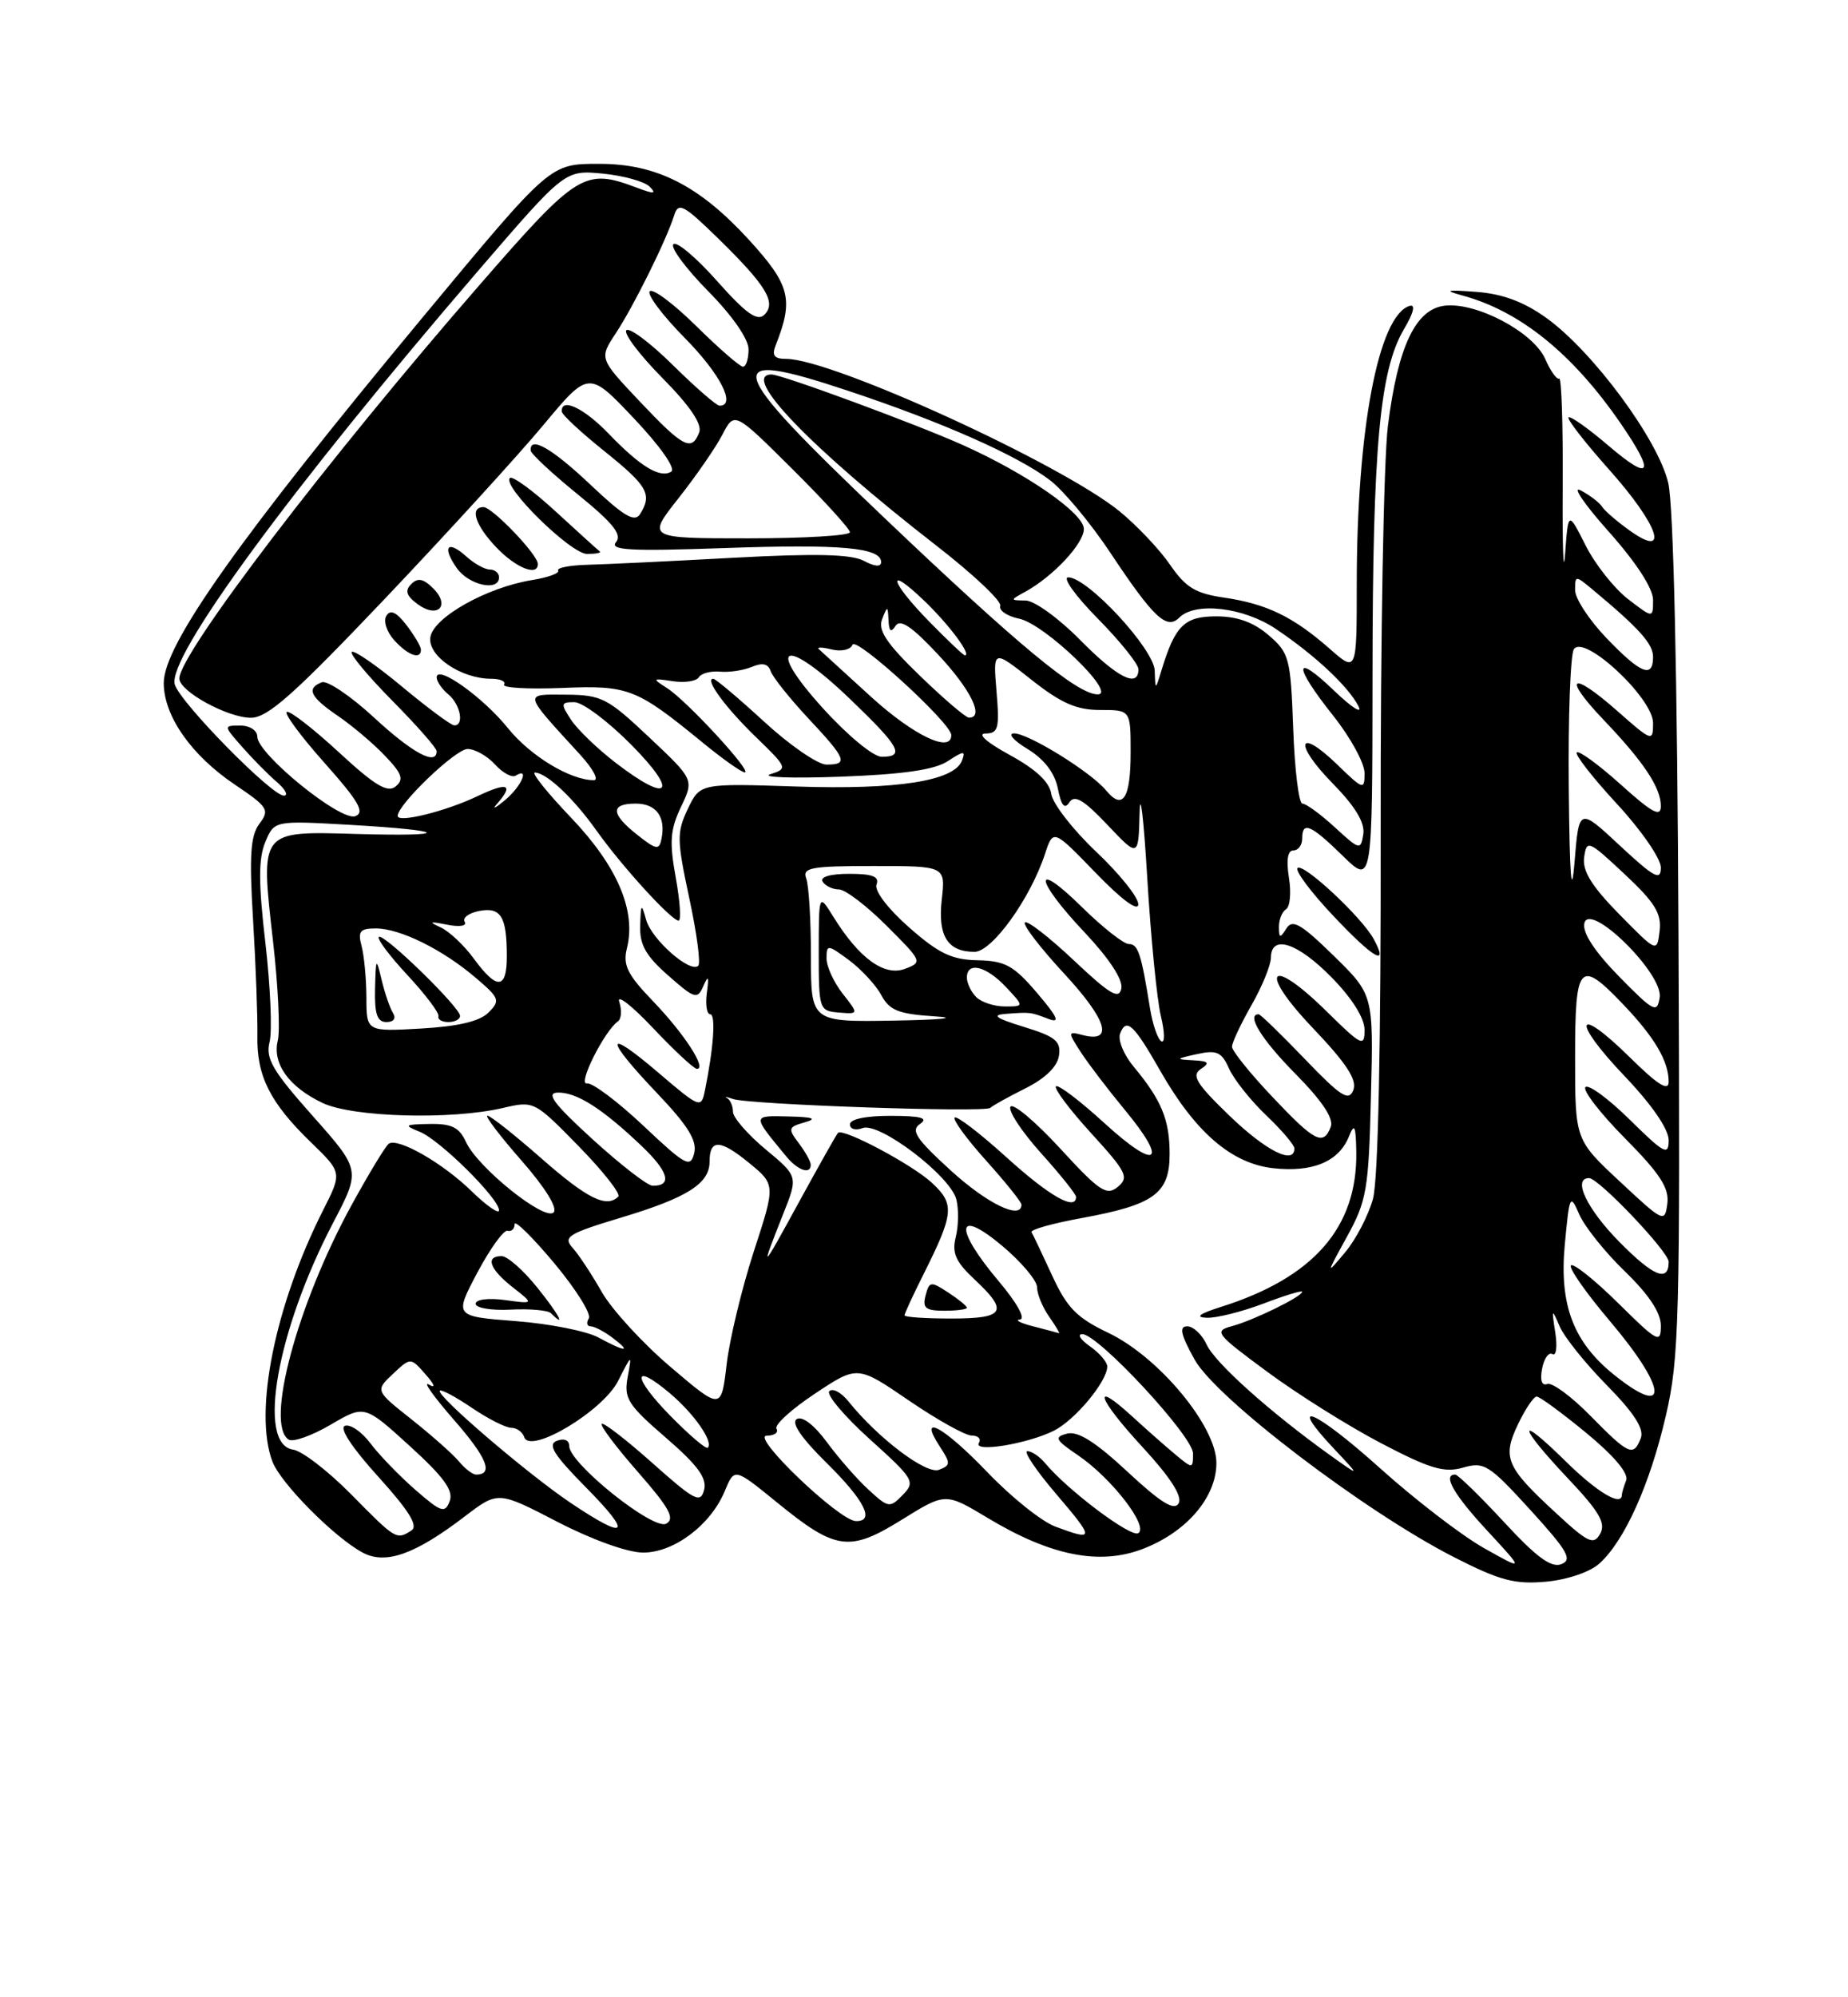 <?xml version="1.0" encoding="UTF-8" standalone="no"?>
<!DOCTYPE svg PUBLIC "-//W3C//DTD SVG 1.1//EN" "http://www.w3.org/Graphics/SVG/1.1/DTD/svg11.dtd" >
<svg xmlns="http://www.w3.org/2000/svg" xmlns:xlink="http://www.w3.org/1999/xlink" version="1.1" viewBox="0 0 237 256">
 <g >
 <path fill="currentColor"
d=" M 205.12 200.40 C 208.35 197.48 211.58 190.31 213.63 181.50 C 215.35 174.14 215.48 169.22 215.26 120.00 C 215.11 86.36 214.62 64.80 213.95 61.91 C 212.66 56.37 204.32 45.08 198.34 40.77 C 195.43 38.68 192.73 37.67 189.34 37.41 C 185.50 37.12 185.12 37.21 187.50 37.86 C 194.92 39.86 201.68 45.31 207.85 54.28 C 212.32 60.78 211.76 61.80 206.29 57.13 C 203.69 54.91 201.39 53.28 201.16 53.50 C 200.94 53.73 203.29 56.74 206.37 60.20 C 212.72 67.31 214.21 71.71 209.03 68.02 C 207.40 66.86 205.80 65.48 205.47 64.96 C 205.15 64.44 203.92 63.49 202.73 62.86 C 201.55 62.22 203.14 64.58 206.28 68.10 C 209.82 72.07 211.99 75.40 212.00 76.88 C 212.00 79.26 212.00 79.26 208.77 76.77 C 207.00 75.40 204.55 72.30 203.34 69.89 C 201.12 65.50 201.12 65.50 200.72 71.00 C 200.50 74.03 200.36 70.13 200.41 62.34 C 200.46 54.56 200.26 48.34 199.96 48.52 C 199.67 48.71 198.85 47.57 198.16 45.99 C 196.64 42.57 189.36 38.71 185.29 39.18 C 181.55 39.61 179.28 44.39 178.00 54.54 C 177.45 58.86 177.03 82.06 177.07 106.10 C 177.11 133.83 176.75 151.20 176.08 153.65 C 175.50 155.77 173.90 158.85 172.52 160.50 C 170.04 163.46 170.04 163.43 172.75 158.50 C 175.28 153.89 175.53 152.48 175.82 140.50 C 176.15 127.50 176.15 127.50 171.04 122.50 C 166.85 118.41 165.75 117.77 164.98 119.00 C 164.16 120.29 164.03 120.26 164.02 118.81 C 164.01 117.88 164.42 116.86 164.93 116.54 C 165.45 116.22 165.61 114.40 165.30 112.48 C 164.94 110.23 165.14 109.00 165.87 109.00 C 166.49 109.00 167.00 108.33 167.00 107.50 C 167.00 105.21 168.07 105.66 172.21 109.70 C 176.00 113.41 176.00 113.41 176.02 86.45 C 176.04 57.33 176.94 47.46 180.05 42.20 C 181.30 40.08 181.57 38.97 180.77 39.21 C 176.78 40.45 174.00 55.07 174.00 74.83 C 174.00 86.21 174.00 86.21 170.49 83.12 C 165.83 79.04 162.44 77.40 157.00 76.60 C 153.32 76.07 152.06 75.30 150.06 72.39 C 148.72 70.43 145.79 67.34 143.56 65.52 C 136.03 59.41 106.69 46.00 100.83 46.00 C 99.29 46.00 98.96 45.57 99.48 44.25 C 101.81 38.37 101.34 36.54 96.07 30.76 C 89.69 23.79 84.22 21.00 76.89 21.00 C 70.50 21.00 70.69 20.84 54.35 40.50 C 30.64 69.04 21.00 82.64 21.00 87.54 C 21.00 91.77 24.54 96.82 30.14 100.58 C 34.37 103.43 34.61 103.81 33.27 105.58 C 32.12 107.11 31.95 109.63 32.46 118.00 C 32.81 123.78 33.05 130.40 33.01 132.73 C 32.90 137.90 34.62 141.32 39.86 146.40 C 43.88 150.29 43.88 150.29 41.45 155.09 C 35.27 167.30 32.51 180.95 34.94 187.34 C 36.00 190.12 42.88 197.06 46.51 199.00 C 49.45 200.58 53.22 199.24 59.61 194.36 C 63.87 191.11 63.87 191.11 71.49 195.06 C 75.94 197.36 80.51 199.00 82.48 199.00 C 86.45 199.00 91.16 195.45 92.96 191.09 C 94.19 188.13 94.19 188.13 99.62 192.55 C 107.20 198.73 108.92 198.97 115.68 194.77 C 121.26 191.31 121.26 191.31 126.67 194.56 C 134.71 199.40 140.98 200.66 146.53 198.54 C 152.16 196.39 156.00 191.92 156.00 187.51 C 156.00 182.81 148.61 173.92 142.13 170.83 C 138.10 168.91 136.84 167.63 134.94 163.50 C 133.67 160.75 132.48 158.24 132.29 157.93 C 132.11 157.61 135.00 156.80 138.73 156.12 C 148.02 154.42 150.00 152.98 150.00 147.91 C 150.00 143.53 148.97 141.02 145.39 136.72 C 144.12 135.20 143.34 133.29 143.65 132.48 C 144.45 130.40 145.40 131.28 148.80 137.25 C 153.29 145.12 157.93 149.13 163.27 149.73 C 168.32 150.30 171.70 148.89 172.99 145.68 C 173.71 143.89 173.88 144.25 173.94 147.68 C 174.08 157.33 168.45 163.77 156.58 167.51 C 153.81 168.39 153.22 168.83 154.74 168.90 C 155.97 168.96 159.23 168.14 161.99 167.10 C 164.75 166.05 167.00 165.36 167.00 165.57 C 167.00 166.18 160.74 169.24 158.01 169.97 C 155.64 170.61 155.90 170.94 162.50 175.81 C 166.35 178.66 172.92 182.78 177.10 184.97 C 183.39 188.26 185.21 188.80 187.63 188.11 C 190.34 187.33 190.96 187.72 196.26 193.53 C 201.06 198.80 201.69 199.91 200.24 200.48 C 198.95 200.99 197.05 199.60 192.88 195.08 C 189.78 191.74 186.97 189.00 186.63 189.00 C 184.97 189.00 186.43 191.55 190.75 196.21 C 195.50 201.34 195.50 201.34 190.31 198.42 C 187.45 196.81 181.45 192.20 176.97 188.17 C 168.64 180.69 164.88 179.10 171.07 185.68 C 174.50 189.32 174.50 189.32 170.50 186.46 C 162.82 180.95 155.81 174.67 154.75 172.34 C 154.16 171.05 153.04 170.00 152.26 170.00 C 151.19 170.00 151.41 171.02 153.19 174.24 C 155.93 179.21 175.08 193.79 186.50 199.60 C 192.36 202.59 194.27 203.09 198.26 202.73 C 201.01 202.48 203.91 201.49 205.12 200.40 Z  M 176.16 120.34 C 174.63 117.54 167.12 110.55 166.41 111.26 C 166.06 111.60 168.15 114.39 171.05 117.45 C 176.20 122.90 178.17 124.01 176.16 120.34 Z  M 199.57 193.95 C 193.14 188.03 192.63 186.84 194.68 182.55 C 195.61 180.60 196.69 179.00 197.07 179.00 C 197.46 179.00 200.32 181.10 203.43 183.66 C 206.99 186.59 208.89 188.85 208.55 189.74 C 208.25 190.52 208.00 191.35 208.00 191.58 C 208.00 193.17 204.85 191.29 200.78 187.29 C 194.42 181.02 194.65 182.69 201.09 189.50 C 205.11 193.75 205.97 195.23 205.22 196.58 C 204.38 198.08 203.69 197.76 199.57 193.95 Z  M 45.05 191.55 C 42.09 188.55 38.73 185.96 37.58 185.80 C 32.91 185.13 35.49 170.56 42.72 156.73 C 46.26 149.97 46.26 149.97 40.10 143.03 C 34.95 137.24 34.04 135.68 34.57 133.56 C 34.93 132.16 34.68 126.46 34.04 120.89 C 33.14 113.20 33.14 110.08 34.01 107.96 C 35.17 105.17 35.17 105.17 44.84 105.72 C 57.59 106.45 58.15 107.25 45.65 106.89 C 33.27 106.53 33.39 106.37 35.01 120.60 C 35.67 126.36 35.94 132.09 35.63 133.35 C 34.89 136.30 37.04 139.32 41.37 141.37 C 45.24 143.21 57.90 143.56 64.50 142.01 C 68.48 141.08 68.53 141.11 74.21 146.91 C 77.35 150.12 79.64 153.03 79.29 153.37 C 77.79 154.87 75.33 153.65 69.46 148.50 C 66.01 145.47 62.89 143.00 62.51 143.00 C 62.14 143.00 64.10 145.58 66.87 148.74 C 69.91 152.20 71.55 154.85 71.00 155.40 C 69.85 156.55 61.24 149.63 59.76 146.37 C 58.90 144.50 57.93 144.01 55.09 144.06 C 51.85 144.12 51.73 144.22 53.82 145.06 C 56.40 146.09 64.00 153.61 64.00 155.13 C 64.00 155.66 62.40 154.55 60.45 152.65 C 56.77 149.07 51.10 145.82 49.88 146.58 C 49.49 146.81 47.35 150.34 45.11 154.42 C 38.11 167.17 33.96 182.62 37.03 184.52 C 37.60 184.87 40.01 184.01 42.40 182.61 C 46.75 180.06 46.75 180.06 52.55 185.34 C 56.93 189.32 58.19 191.06 57.67 192.41 C 57.06 194.00 56.59 193.85 53.24 190.93 C 51.18 189.13 48.60 186.46 47.50 184.99 C 46.40 183.52 44.93 182.51 44.24 182.75 C 43.47 183.01 45.11 185.52 48.51 189.27 C 52.48 193.66 53.67 195.59 52.76 196.17 C 50.84 197.39 50.79 197.37 45.05 191.55 Z  M 135.35 195.67 C 133.61 195.03 129.71 191.91 126.68 188.75 C 121.03 182.85 117.65 181.00 120.51 185.38 C 121.93 187.55 121.93 187.81 120.42 188.39 C 118.79 189.02 112.59 184.33 108.82 179.63 C 107.89 178.47 106.79 177.88 106.36 178.31 C 105.93 178.73 108.26 181.50 111.54 184.46 C 117.21 189.57 117.42 189.92 115.77 191.61 C 114.12 193.31 113.93 193.28 111.39 190.94 C 109.92 189.60 107.52 186.85 106.04 184.84 C 104.42 182.64 102.88 181.46 102.18 181.89 C 101.43 182.35 102.76 184.31 106.01 187.51 C 110.89 192.32 112.26 195.04 109.75 194.96 C 107.60 194.89 96.26 184.05 98.31 184.02 C 99.30 184.01 99.88 183.61 99.58 183.13 C 99.28 182.65 101.50 180.62 104.51 178.63 C 109.97 175.00 109.97 175.00 116.55 179.50 C 120.17 181.97 123.80 184.00 124.62 184.00 C 125.44 184.00 125.86 184.42 125.54 184.94 C 124.75 186.22 131.79 185.07 135.17 183.37 C 137.88 182.01 142.00 177.05 142.00 175.15 C 142.00 174.58 141.00 173.41 139.78 172.56 C 138.56 171.70 138.12 171.00 138.80 171.00 C 140.84 171.00 153.00 184.09 153.00 186.29 C 153.00 188.27 152.96 188.28 150.75 186.44 C 149.51 185.41 147.04 183.23 145.26 181.60 C 139.91 176.69 140.71 179.18 146.50 185.45 C 150.09 189.34 151.66 191.78 151.16 192.68 C 150.60 193.68 148.91 192.64 144.60 188.64 C 140.50 184.82 138.23 183.39 136.86 183.75 C 135.15 184.19 135.32 184.54 138.27 186.54 C 142.55 189.45 147.36 195.66 145.98 196.51 C 145.03 197.10 136.91 191.00 134.03 187.53 C 133.33 186.69 132.31 186.00 131.76 186.00 C 131.21 186.00 132.87 188.47 135.46 191.50 C 140.40 197.29 140.40 197.55 135.35 195.67 Z  M 73.14 192.60 C 67.55 188.83 55.86 178.81 56.41 178.25 C 56.61 178.06 58.46 179.05 60.52 180.45 C 62.59 181.85 64.85 183.00 65.56 183.00 C 66.26 183.00 67.01 183.54 67.23 184.20 C 67.98 186.45 77.31 180.87 79.27 177.00 C 81.05 173.50 81.05 173.50 80.49 176.53 C 80.00 179.24 80.52 180.07 85.38 184.26 C 89.48 187.80 90.69 189.46 90.30 190.96 C 89.84 192.74 89.09 192.35 83.68 187.53 C 80.32 184.54 77.39 182.28 77.17 182.50 C 76.94 182.73 79.04 185.51 81.83 188.69 C 85.84 193.27 86.60 194.65 85.44 195.29 C 83.81 196.21 73.00 187.56 73.00 185.34 C 73.00 184.59 72.35 184.31 71.42 184.67 C 70.19 185.14 71.00 186.45 75.14 190.64 C 81.21 196.78 80.46 197.52 73.14 192.60 Z  M 58.87 187.33 C 58.12 186.42 55.39 184.00 52.81 181.95 C 48.12 178.24 48.12 178.24 50.39 176.10 C 52.66 173.97 52.66 173.97 54.58 176.16 C 55.75 177.49 55.92 178.00 55.00 177.46 C 54.17 176.98 55.62 179.01 58.20 181.97 C 62.46 186.84 63.34 189.00 61.06 189.00 C 60.61 189.00 59.63 188.25 58.87 187.33 Z  M 86.00 181.50 C 81.10 176.51 81.03 174.47 85.90 178.57 C 89.01 181.19 91.53 184.80 90.77 185.56 C 90.55 185.78 88.41 183.95 86.00 181.50 Z  M 203.98 181.48 C 201.54 178.99 199.04 177.15 198.43 177.39 C 197.73 177.66 197.48 176.92 197.77 175.42 C 198.02 174.10 198.62 173.27 199.10 173.56 C 199.58 173.86 199.74 172.61 199.46 170.80 C 198.98 167.72 199.02 167.67 200.02 170.00 C 200.61 171.38 203.34 174.78 206.09 177.57 C 209.57 181.11 210.88 183.15 210.43 184.32 C 209.50 186.75 208.90 186.49 203.98 181.48 Z  M 86.00 175.21 C 82.42 172.17 78.45 167.84 77.17 165.59 C 75.89 163.34 74.21 160.79 73.43 159.93 C 72.17 158.53 72.86 158.11 79.76 156.03 C 88.13 153.51 91.00 151.70 91.00 148.90 C 91.00 145.98 92.33 146.01 96.00 149.00 C 99.47 151.83 99.47 151.83 96.67 160.41 C 95.14 165.13 93.57 171.63 93.19 174.86 C 92.50 180.74 92.50 180.74 86.00 175.21 Z  M 207.22 176.39 C 201.80 172.12 199.95 167.34 200.68 159.51 C 201.28 153.13 201.36 152.95 202.54 155.66 C 203.22 157.22 205.85 160.51 208.39 162.96 C 211.46 165.93 213.00 168.25 213.00 169.92 C 213.00 172.25 212.60 172.04 207.52 167.02 C 204.51 164.05 201.79 161.88 201.47 162.19 C 201.16 162.51 203.40 165.71 206.45 169.31 C 213.73 177.89 214.16 181.87 207.22 176.39 Z  M 76.75 171.43 C 75.24 170.61 70.46 169.66 66.13 169.33 C 58.25 168.72 58.25 168.72 61.22 163.11 C 62.86 160.03 64.60 157.61 65.10 157.75 C 65.59 157.89 66.00 157.51 66.00 156.91 C 66.00 156.31 68.28 158.56 71.07 161.89 C 73.86 165.23 75.86 168.42 75.51 168.98 C 75.17 169.54 75.27 170.00 75.75 170.00 C 76.23 170.00 77.49 170.66 78.56 171.47 C 81.05 173.35 80.26 173.33 76.75 171.43 Z  M 68.88 165.00 C 67.11 162.80 65.07 161.00 64.33 161.00 C 62.19 161.00 62.79 162.67 65.75 164.99 C 68.50 167.14 68.50 167.14 64.75 166.63 C 62.62 166.34 61.00 166.55 61.00 167.11 C 61.00 167.65 63.02 167.99 65.48 167.86 C 67.95 167.73 70.27 167.94 70.65 168.31 C 72.67 170.34 71.69 168.49 68.88 165.00 Z  M 132.50 170.00 C 130.85 169.58 130.09 169.18 130.81 169.12 C 131.57 169.05 130.41 166.97 128.06 164.19 C 122.33 157.39 122.59 154.72 128.50 159.66 C 130.97 161.73 133.00 164.13 133.00 164.99 C 133.00 165.85 133.70 167.56 134.56 168.78 C 135.41 170.00 135.98 170.95 135.81 170.88 C 135.64 170.82 134.15 170.42 132.50 170.00 Z  M 116.00 168.59 C 116.00 168.37 117.09 166.01 118.43 163.34 C 122.35 155.51 122.46 154.33 119.51 151.60 C 116.99 149.26 108.12 144.55 107.47 145.20 C 107.29 145.37 105.06 149.34 102.50 154.01 C 97.55 163.07 97.45 163.15 100.43 155.63 C 102.36 150.78 102.36 150.78 98.18 147.31 C 95.88 145.40 94.00 143.23 94.00 142.50 C 94.00 141.77 93.66 140.98 93.25 140.75 C 92.84 140.52 93.17 140.57 94.00 140.86 C 96.04 141.58 126.37 142.63 127.00 142.00 C 127.28 141.72 129.30 140.60 131.50 139.50 C 134.06 138.22 135.61 136.71 135.81 135.30 C 136.08 133.45 135.36 132.86 131.31 131.62 C 127.67 130.50 127.11 130.09 129.00 129.95 C 132.17 129.71 132.12 129.71 134.50 130.61 C 136.00 131.18 135.63 130.35 133.00 127.27 C 130.00 123.75 128.92 123.16 125.39 123.08 C 122.06 123.02 120.39 122.21 116.59 118.87 C 113.85 116.46 112.11 114.16 112.41 113.37 C 112.80 112.35 111.90 112.00 108.91 112.00 C 106.48 112.00 105.13 112.40 105.50 113.00 C 105.84 113.55 106.78 114.00 107.59 114.00 C 108.39 114.00 111.15 116.10 113.71 118.66 C 118.30 123.24 118.33 123.33 116.03 124.19 C 113.39 125.16 110.17 122.82 106.87 117.50 C 105.01 114.50 105.01 114.50 105.00 122.03 C 105.00 129.40 105.06 129.57 107.57 129.78 C 110.14 129.99 110.14 129.99 108.07 127.36 C 106.93 125.91 106.00 123.88 106.00 122.84 C 106.00 121.03 106.14 121.04 108.89 123.07 C 110.47 124.25 112.34 126.27 113.03 127.56 C 114.08 129.51 115.23 129.97 119.89 130.27 C 123.02 130.46 120.75 130.71 114.75 130.81 C 104.00 131.00 104.00 131.00 104.00 122.58 C 104.00 117.95 103.73 113.45 103.39 112.58 C 102.87 111.21 104.01 111.00 112.02 111.00 C 121.26 111.00 121.26 111.00 120.78 115.28 C 120.25 119.96 121.52 122.00 124.98 122.00 C 127.22 122.00 132.12 115.20 134.01 109.47 C 135.07 106.25 135.07 106.25 140.52 111.88 C 143.89 115.36 145.97 116.89 145.98 115.90 C 145.99 115.01 143.56 111.98 140.57 109.16 C 137.58 106.33 135.00 103.00 134.82 101.76 C 134.60 100.24 132.87 98.61 129.50 96.77 C 126.58 95.18 125.28 94.04 126.37 94.02 C 128.03 94.00 128.20 93.37 127.80 88.62 C 127.35 83.23 127.35 83.23 132.27 87.12 C 136.08 90.13 138.06 91.00 141.09 91.00 C 145.00 91.00 145.00 91.00 145.00 96.44 C 145.00 102.35 144.00 103.91 141.86 101.32 C 139.93 98.97 131.91 94.00 130.05 94.00 C 129.20 94.01 129.97 94.91 131.78 96.00 C 133.93 97.32 135.26 99.05 135.67 101.08 C 136.11 103.29 136.53 103.78 137.15 102.83 C 137.81 101.82 138.99 102.52 142.01 105.71 C 146.00 109.92 146.00 109.92 146.15 104.21 C 146.22 101.07 146.67 104.80 147.13 112.50 C 147.59 120.20 148.38 128.18 148.88 130.24 C 149.38 132.30 149.40 133.75 148.93 133.46 C 148.46 133.17 147.81 131.26 147.48 129.21 C 146.35 122.20 145.96 121.00 144.77 121.00 C 144.11 121.00 141.42 118.88 138.78 116.29 C 132.39 109.99 132.64 112.68 139.09 119.50 C 142.24 122.84 144.03 125.56 143.81 126.69 C 143.52 128.16 142.36 127.47 137.71 123.09 C 134.56 120.12 131.73 117.93 131.44 118.23 C 131.14 118.53 133.43 121.51 136.53 124.85 C 142.00 130.77 142.87 133.72 138.82 132.66 C 136.94 132.17 136.93 132.25 138.59 134.83 C 139.54 136.30 142.08 139.63 144.24 142.24 C 149.91 149.08 148.39 150.12 141.68 143.99 C 138.52 141.10 135.70 138.96 135.42 139.24 C 135.15 139.52 137.18 142.23 139.95 145.26 C 144.48 150.22 144.82 150.90 143.36 152.12 C 141.92 153.31 141.02 152.71 135.95 147.19 C 132.77 143.74 129.91 141.34 129.59 141.85 C 129.27 142.37 131.03 145.04 133.50 147.79 C 135.98 150.54 138.00 153.07 138.00 153.40 C 138.00 155.26 134.61 153.34 129.13 148.38 C 125.71 145.28 122.70 142.97 122.43 143.24 C 122.16 143.50 123.98 145.99 126.47 148.76 C 128.96 151.53 131.00 154.07 131.00 154.40 C 131.00 156.41 126.62 154.30 121.94 150.03 C 117.46 145.94 116.76 144.89 118.00 144.05 C 119.11 143.30 118.13 143.03 114.25 143.02 C 111.07 143.01 109.00 143.44 109.00 144.11 C 109.00 144.72 109.73 144.93 110.62 144.59 C 112.75 143.77 121.89 150.72 122.65 153.74 C 122.96 154.98 122.93 157.15 122.57 158.57 C 122.06 160.60 122.56 161.72 124.96 163.97 C 129.40 168.11 128.87 169.00 122.00 169.00 C 118.70 169.00 116.00 168.82 116.00 168.59 Z  M 124.00 167.62 C 124.00 167.40 122.92 166.52 121.60 165.66 C 119.37 164.20 119.18 164.22 118.70 166.05 C 118.28 167.65 118.70 168.00 121.09 168.00 C 122.69 168.00 124.00 167.83 124.00 167.62 Z  M 103.97 149.25 C 103.95 148.84 103.26 147.60 102.42 146.50 C 101.03 144.65 101.09 144.45 103.21 143.85 C 104.86 143.38 104.27 143.17 101.13 143.10 C 96.41 142.99 96.42 142.88 100.86 148.25 C 102.35 150.05 104.02 150.59 103.97 149.25 Z  M 207.67 159.17 C 203.50 154.94 201.63 151.00 203.79 151.00 C 205.02 151.00 214.00 160.43 214.00 161.73 C 214.00 164.41 212.06 163.62 207.67 159.17 Z  M 207.75 151.45 C 202.00 146.09 202.00 146.09 202.00 135.54 C 202.00 123.46 202.55 122.86 208.18 128.75 C 212.20 132.96 214.00 136.02 214.00 138.65 C 214.00 139.93 212.62 139.07 209.02 135.52 C 202.04 128.65 201.46 130.70 208.34 137.92 C 211.84 141.59 214.00 144.72 214.00 146.14 C 214.00 148.17 213.45 147.88 209.02 143.52 C 206.29 140.83 203.72 138.94 203.33 139.34 C 202.94 139.73 205.21 142.68 208.39 145.89 C 212.89 150.43 214.09 152.28 213.83 154.27 C 213.51 156.75 213.34 156.67 207.75 151.45 Z  M 76.00 146.03 C 71.01 141.47 69.97 140.08 71.53 140.04 C 73.94 139.99 77.17 142.03 82.21 146.81 C 85.75 150.16 86.28 152.02 83.69 151.98 C 83.04 151.97 79.58 149.29 76.00 146.03 Z  M 82.50 144.28 C 79.20 141.17 75.94 138.73 75.26 138.86 C 74.03 139.08 77.52 132.12 79.24 130.92 C 79.69 130.60 79.77 129.48 79.42 128.42 C 79.06 127.36 81.00 128.86 83.73 131.75 C 86.46 134.64 89.00 137.00 89.38 137.00 C 90.68 137.00 87.76 132.50 83.75 128.33 C 80.45 124.90 79.86 123.70 80.40 121.54 C 81.61 116.73 79.17 111.03 73.27 104.84 C 70.20 101.63 68.10 99.01 68.60 99.02 C 70.11 99.06 73.54 102.29 76.53 106.50 C 79.80 111.09 86.11 118.00 87.03 118.00 C 87.38 118.00 87.21 115.51 86.66 112.47 C 85.83 107.90 85.95 106.34 87.33 103.43 C 89.01 99.92 89.01 99.92 83.25 94.50 C 77.92 89.47 77.14 89.07 72.60 89.04 C 67.09 89.00 67.01 88.66 74.42 96.75 C 76.05 98.54 76.84 100.00 76.16 100.00 C 73.14 100.00 68.01 96.89 65.14 93.33 C 61.96 89.37 56.00 85.13 56.00 86.82 C 56.00 87.33 56.67 88.32 57.50 89.00 C 59.05 90.29 59.57 93.02 58.25 92.97 C 57.84 92.96 54.82 90.72 51.55 88.00 C 48.28 85.28 45.38 83.28 45.11 83.56 C 44.84 83.83 47.18 86.64 50.31 89.81 C 53.44 92.97 56.00 95.88 56.00 96.28 C 56.00 98.19 52.90 96.53 47.98 91.98 C 44.99 89.22 41.97 87.18 41.27 87.45 C 39.25 88.23 39.78 89.34 43.32 91.75 C 45.14 92.99 47.86 95.28 49.35 96.85 C 51.56 99.15 51.83 99.90 50.74 100.80 C 49.70 101.66 48.07 100.68 43.48 96.44 C 40.23 93.44 37.22 91.10 36.79 91.24 C 36.37 91.38 38.53 94.31 41.59 97.75 C 46.00 102.70 46.83 104.13 45.57 104.61 C 43.70 105.33 33.00 96.65 33.00 94.42 C 33.00 93.63 32.04 93.00 30.83 93.00 C 28.65 93.00 28.65 93.00 31.07 95.75 C 32.40 97.26 34.39 99.28 35.50 100.23 C 36.60 101.18 37.01 101.97 36.41 101.98 C 34.86 102.01 23.17 90.12 22.42 87.75 C 21.34 84.36 37.20 62.75 61.38 34.64 C 72.45 21.79 72.45 21.79 77.28 22.25 C 79.94 22.51 82.65 23.26 83.31 23.92 C 84.24 24.86 83.88 24.89 81.68 24.06 C 74.97 21.53 74.08 22.07 61.47 36.56 C 42.00 58.91 23.00 83.81 23.00 86.97 C 23.00 88.61 29.18 91.99 32.17 92.00 C 34.33 92.00 37.69 89.01 49.35 76.75 C 57.32 68.36 66.46 58.35 69.67 54.50 C 75.50 47.50 75.50 47.50 81.32 53.65 C 84.68 57.20 86.69 60.07 86.09 60.45 C 84.65 61.34 82.12 59.81 78.05 55.58 C 74.90 52.30 71.93 50.90 72.05 52.75 C 72.07 53.16 74.55 55.46 77.55 57.86 C 83.06 62.28 83.68 63.37 82.08 65.90 C 81.39 66.99 80.01 66.18 75.75 62.15 C 70.78 57.45 67.91 55.81 68.06 57.75 C 68.09 58.16 70.80 60.69 74.09 63.36 C 78.62 67.04 79.81 68.52 79.00 69.49 C 78.15 70.53 80.80 70.67 92.84 70.25 C 107.84 69.72 113.00 70.18 113.00 72.05 C 113.00 72.69 112.18 72.63 110.80 71.89 C 109.19 71.03 104.64 70.92 94.05 71.49 C 86.05 71.93 77.63 72.33 75.35 72.39 C 73.06 72.45 71.36 72.78 71.58 73.13 C 71.79 73.47 70.28 74.02 68.23 74.35 C 62.41 75.29 55.55 79.15 55.19 81.69 C 54.85 84.09 59.13 87.00 63.01 87.00 C 64.17 87.00 64.91 87.34 64.65 87.75 C 64.39 88.16 67.71 88.35 72.01 88.18 C 80.61 87.82 81.57 88.19 90.14 95.20 C 92.69 97.29 95.11 99.00 95.52 99.00 C 96.55 99.00 88.05 89.78 85.55 88.20 C 83.61 86.96 83.65 86.91 86.27 87.31 C 87.80 87.54 89.30 87.32 89.62 86.81 C 89.93 86.30 91.16 85.98 92.35 86.09 C 93.53 86.20 95.37 85.92 96.44 85.47 C 97.78 84.90 98.52 85.07 98.84 86.03 C 99.10 86.79 101.26 89.50 103.65 92.06 C 108.56 97.30 108.83 98.00 105.99 98.00 C 104.89 98.00 101.29 95.53 98.00 92.50 C 94.71 89.48 91.77 87.00 91.47 87.00 C 90.33 87.00 93.01 90.67 96.97 94.50 C 101.00 98.40 101.04 98.52 98.80 99.23 C 97.53 99.64 101.60 99.78 107.83 99.55 C 115.85 99.25 119.85 98.67 121.55 97.56 C 123.61 96.21 123.86 96.20 123.37 97.49 C 122.36 100.10 115.12 101.24 102.14 100.81 C 89.78 100.40 89.78 100.40 88.21 103.68 C 86.78 106.68 86.80 107.65 88.39 115.08 C 89.35 119.54 89.88 123.46 89.55 123.78 C 88.54 124.79 83.58 120.43 82.87 117.91 C 82.26 115.72 82.19 115.79 82.10 118.65 C 82.02 121.09 82.83 122.52 85.69 125.03 C 89.11 128.04 89.44 128.13 90.20 126.39 C 90.84 124.93 90.94 125.13 90.65 127.25 C 90.45 128.76 90.64 130.00 91.08 130.00 C 91.82 130.00 91.52 134.32 90.39 139.84 C 89.93 142.09 89.73 142.01 84.46 137.51 C 77.52 131.58 77.43 132.94 84.28 140.13 C 88.23 144.28 89.42 146.20 89.03 147.80 C 88.55 149.74 87.95 149.42 82.50 144.28 Z  M 53.98 83.25 C 53.97 82.84 53.13 81.43 52.12 80.11 C 50.83 78.44 50.06 78.09 49.55 78.93 C 49.14 79.59 49.59 80.99 50.56 82.06 C 52.34 84.03 54.02 84.61 53.98 83.25 Z  M 55.57 75.43 C 54.31 74.16 53.58 74.02 52.74 74.86 C 51.90 75.70 52.10 76.36 53.55 77.43 C 56.12 79.33 57.80 77.66 55.57 75.43 Z  M 64.00 74.00 C 64.00 73.45 63.47 73.00 62.83 73.00 C 62.18 73.00 60.83 72.25 59.82 71.34 C 57.40 69.15 56.64 70.05 58.58 72.81 C 60.12 75.01 64.00 75.86 64.00 74.00 Z  M 68.97 72.25 C 68.92 71.04 63.13 65.00 62.01 65.00 C 60.19 65.00 60.94 67.33 63.69 70.20 C 66.21 72.83 69.04 73.93 68.97 72.25 Z  M 76.92 70.68 C 76.69 70.51 74.13 68.19 71.23 65.53 C 68.34 62.87 65.71 60.96 65.39 61.27 C 64.35 62.31 73.20 71.00 75.29 71.00 C 76.42 71.00 77.15 70.86 76.92 70.68 Z  M 157.68 143.01 C 153.42 138.90 152.77 137.84 154.00 137.02 C 155.21 136.22 155.01 136.00 153.00 135.90 C 150.72 135.78 150.76 135.71 153.50 135.11 C 156.06 134.55 156.67 134.83 157.63 136.98 C 158.25 138.36 160.39 141.05 162.38 142.95 C 164.37 144.84 166.00 146.75 166.00 147.20 C 166.00 149.35 162.34 147.50 157.68 143.01 Z  M 163.15 140.56 C 160.32 137.57 158.00 134.69 158.00 134.16 C 158.00 133.64 159.12 131.25 160.49 128.85 C 161.86 126.46 162.98 123.71 162.99 122.75 C 163.01 119.71 166.41 120.82 170.79 125.29 C 173.40 127.95 175.00 130.50 175.00 132.00 C 175.00 134.24 174.63 134.06 170.10 129.60 C 162.78 122.39 161.27 124.33 168.39 131.79 C 172.69 136.31 174.06 138.40 173.56 139.71 C 172.98 141.21 171.99 140.57 167.35 135.75 C 164.32 132.59 161.64 130.00 161.42 130.00 C 159.79 130.00 161.78 133.23 166.14 137.64 C 169.55 141.09 171.07 143.37 170.67 144.42 C 169.71 146.92 168.63 146.36 163.15 140.56 Z  M 46.99 127.86 C 46.98 125.46 46.70 122.49 46.37 121.25 C 45.87 119.37 46.16 119.00 48.20 119.00 C 51.29 119.00 56.73 121.68 60.99 125.31 C 64.07 127.93 64.19 128.24 62.65 129.78 C 61.52 130.91 58.76 131.56 54.00 131.83 C 47.00 132.23 47.00 132.23 46.99 127.86 Z  M 50.40 129.84 C 50.00 129.20 49.35 127.29 48.94 125.59 C 48.24 122.66 48.20 122.73 48.10 126.75 C 48.02 129.98 48.38 131.00 49.56 131.00 C 50.49 131.00 50.83 130.53 50.40 129.84 Z  M 59.00 130.21 C 59.00 129.10 49.15 119.52 48.58 120.09 C 48.33 120.34 49.99 122.56 52.29 125.02 C 54.58 127.49 56.35 129.84 56.23 130.25 C 56.10 130.66 56.67 131.00 57.50 131.00 C 58.33 131.00 59.00 130.65 59.00 130.21 Z  M 207.65 125.17 C 204.54 122.00 202.94 119.57 203.18 118.37 C 203.76 115.41 213.32 124.77 212.85 127.84 C 212.53 129.92 212.11 129.71 207.65 125.17 Z  M 125.20 127.80 C 124.54 127.14 124.00 126.02 124.00 125.30 C 124.00 123.21 126.46 123.80 129.00 126.50 C 131.35 129.00 131.35 129.00 128.87 129.00 C 127.51 129.00 125.86 128.46 125.20 127.80 Z  M 60.78 122.89 C 59.53 121.17 57.60 119.36 56.50 118.86 C 54.92 118.14 55.09 118.07 57.33 118.52 C 58.96 118.84 59.92 118.68 59.60 118.15 C 59.28 117.65 60.12 117.02 61.46 116.76 C 64.24 116.23 65.00 117.47 65.00 122.58 C 65.00 126.83 63.73 126.92 60.78 122.89 Z  M 207.66 117.18 C 204.11 113.56 202.92 111.63 203.16 109.88 C 203.49 107.60 203.70 107.69 208.34 112.03 C 212.24 115.68 213.11 117.09 212.84 119.33 C 212.50 122.10 212.50 122.10 207.66 117.18 Z  M 201.19 101.00 C 201.10 91.92 201.40 83.92 201.84 83.22 C 203.12 81.21 212.00 89.47 212.00 92.67 C 212.00 95.11 211.88 95.07 207.35 91.07 C 201.45 85.88 200.33 86.68 205.66 92.27 C 210.81 97.66 213.00 100.96 213.00 103.32 C 213.00 104.79 211.90 104.20 207.86 100.56 C 205.03 98.02 202.50 96.17 202.22 96.44 C 201.95 96.72 204.26 99.68 207.36 103.03 C 210.46 106.37 213.00 110.05 213.00 111.19 C 213.00 112.94 212.17 112.50 207.75 108.39 C 202.50 103.50 202.50 103.50 201.93 110.50 C 201.53 115.32 201.30 112.37 201.19 101.00 Z  M 81.75 107.02 C 78.32 104.32 78.25 103.00 81.53 103.00 C 84.17 103.00 85.41 104.71 84.83 107.54 C 84.54 108.99 84.17 108.93 81.75 107.02 Z  M 171.19 106.04 C 169.37 104.37 167.50 103.00 167.03 103.00 C 166.57 103.00 166.04 98.69 165.85 93.41 C 165.52 84.34 165.35 83.69 162.69 81.41 C 160.76 79.75 158.67 79.00 155.98 79.00 C 151.89 79.00 150.70 80.18 148.95 85.94 C 148.17 88.50 148.17 88.50 148.09 85.96 C 147.99 83.18 139.48 74.00 137.00 74.00 C 136.21 74.00 137.92 76.38 140.78 79.28 C 143.65 82.19 146.00 85.11 146.00 85.78 C 146.00 88.24 143.31 86.88 138.50 82.00 C 135.79 79.25 132.66 76.99 131.54 76.97 C 129.51 76.94 129.51 76.93 131.50 75.84 C 135.09 73.86 139.00 69.67 139.00 67.80 C 139.00 65.79 131.67 60.71 123.50 57.05 C 117.40 54.32 100.26 48.00 98.95 48.00 C 94.89 48.00 103.93 57.39 120.07 69.92 C 124.79 73.58 128.48 77.06 128.28 77.65 C 128.08 78.25 129.18 78.99 130.71 79.30 C 133.97 79.97 143.35 89.00 140.78 89.00 C 138.17 89.00 130.64 82.77 113.25 66.22 C 92.72 46.68 92.13 44.55 108.77 50.09 C 120.81 54.09 130.50 58.38 134.66 61.55 C 136.40 62.88 139.89 67.07 142.40 70.85 C 147.95 79.20 149.63 80.77 151.24 79.16 C 153.29 77.11 159.47 77.83 163.61 80.60 C 168.58 83.93 172.89 87.95 174.21 90.50 C 174.78 91.60 173.39 90.72 171.12 88.55 C 165.87 83.51 165.81 85.24 171.00 91.76 C 173.20 94.53 175.00 97.82 175.00 99.09 C 175.00 101.29 174.84 101.24 171.51 98.01 C 166.42 93.08 165.86 95.26 170.90 100.40 C 173.81 103.37 175.06 105.44 174.84 106.91 C 174.51 109.00 174.38 108.97 171.19 106.04 Z  M 51.00 104.58 C 51.00 103.11 58.43 96.00 59.96 96.00 C 60.91 96.00 62.49 96.89 63.48 97.98 C 64.46 99.06 65.66 99.71 66.13 99.42 C 67.98 98.27 66.88 100.79 64.75 102.57 C 63.51 103.60 63.06 103.81 63.75 103.02 C 65.94 100.53 65.11 100.20 61.25 102.04 C 57.20 103.98 51.00 105.52 51.00 104.58 Z  M 78.93 97.75 C 76.61 95.96 74.04 93.49 73.23 92.25 C 71.88 90.19 71.92 90.00 73.66 90.00 C 74.71 90.00 78.01 92.47 81.00 95.50 C 87.12 101.69 85.85 103.07 78.93 97.75 Z  M 105.51 90.75 C 98.00 82.46 100.67 81.58 109.02 89.60 C 115.42 95.74 116.11 97.00 113.08 97.00 C 112.00 97.00 108.70 94.27 105.51 90.75 Z  M 111.74 89.34 C 108.31 86.22 105.28 83.45 105.00 83.19 C 104.72 82.92 105.49 82.95 106.70 83.25 C 107.91 83.54 109.10 83.27 109.33 82.64 C 109.76 81.52 122.00 92.70 122.00 94.22 C 122.00 96.58 117.21 94.30 111.74 89.34 Z  M 117.95 86.59 C 113.68 82.46 112.57 80.78 113.13 79.36 C 113.81 77.61 113.86 77.62 113.95 79.50 C 114.01 80.93 114.26 81.13 114.85 80.22 C 115.44 79.28 116.95 80.30 120.33 83.92 C 124.52 88.40 126.29 92.03 124.25 91.98 C 123.84 91.97 121.00 89.54 117.95 86.59 Z  M 206.04 81.80 C 203.82 79.49 202.00 76.72 202.00 75.64 C 202.00 73.73 202.04 73.73 204.25 75.57 C 210.24 80.56 212.00 82.52 212.00 84.19 C 212.00 87.00 210.43 86.37 206.04 81.80 Z  M 119.21 79.71 C 114.09 74.50 113.56 72.22 118.58 77.05 C 121.75 80.10 124.65 84.00 123.74 84.00 C 123.56 84.00 121.52 82.07 119.21 79.71 Z  M 87.04 63.83 C 89.28 60.99 91.81 57.33 92.65 55.70 C 94.19 52.74 94.19 52.74 101.59 60.09 C 105.67 64.14 109.00 67.80 109.00 68.22 C 109.00 68.65 103.14 69.00 95.98 69.00 C 82.95 69.00 82.95 69.00 87.04 63.83 Z  M 82.06 51.47 C 76.84 45.95 76.84 45.95 78.97 42.72 C 81.26 39.26 85.49 30.72 86.47 27.57 C 87.00 25.88 87.68 26.24 92.11 30.57 C 98.31 36.63 99.61 38.80 98.01 40.36 C 97.11 41.22 95.65 40.17 91.97 36.03 C 89.30 33.02 86.77 30.89 86.36 31.30 C 85.95 31.71 87.95 34.41 90.81 37.31 C 93.92 40.46 96.00 43.45 96.00 44.78 C 96.00 46.00 95.68 47.00 95.28 47.00 C 94.89 47.00 92.20 44.66 89.31 41.81 C 86.41 38.95 83.73 36.94 83.33 37.33 C 82.94 37.73 84.95 40.41 87.81 43.31 C 92.36 47.91 94.46 52.00 92.28 52.00 C 91.89 52.00 89.20 49.66 86.31 46.81 C 83.41 43.95 80.73 41.94 80.33 42.33 C 79.94 42.73 82.02 45.48 84.95 48.45 C 88.50 52.04 90.07 54.37 89.67 55.42 C 88.71 57.92 87.63 57.36 82.06 51.47 Z "/>
</g>
</svg>